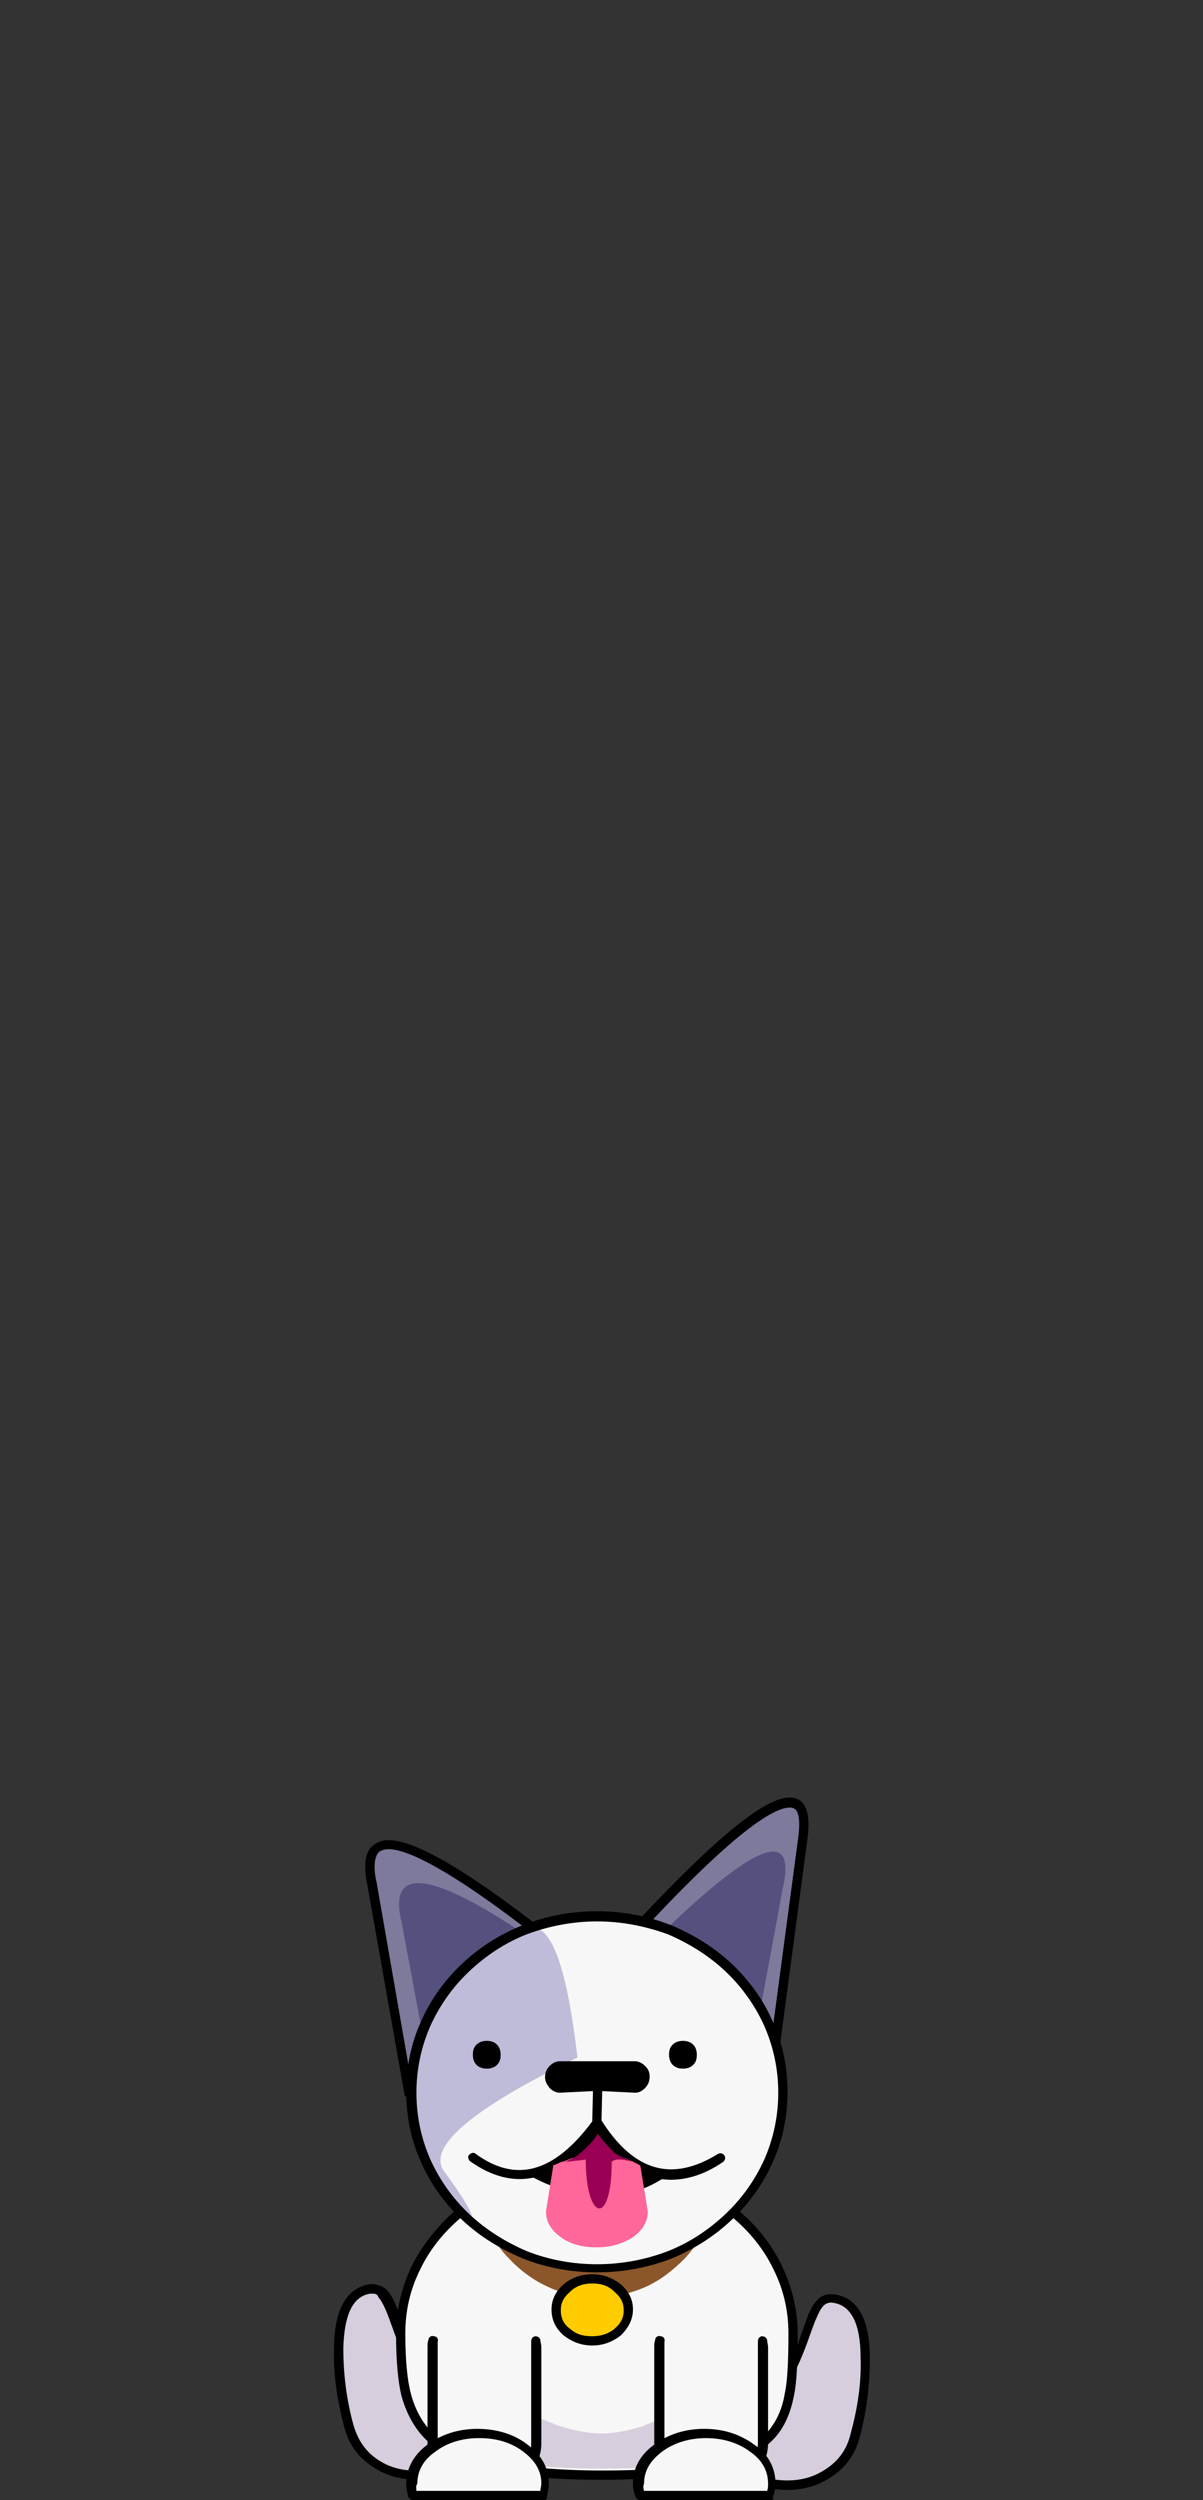 <?xml version="1.0" encoding="utf-8"?>
<!-- Generator: Adobe Illustrator 22.0.1, SVG Export Plug-In . SVG Version: 6.00 Build 0)  -->
<!DOCTYPE svg PUBLIC "-//W3C//DTD SVG 1.1//EN" "http://www.w3.org/Graphics/SVG/1.1/DTD/svg11.dtd">
<svg version="1.1" id="Layer_1" xmlns="http://www.w3.org/2000/svg" xmlns:xlink="http://www.w3.org/1999/xlink" x="0px" y="0px"
	 viewBox="0 0 130 270" style="enable-background:new 0 0 130 270;" xml:space="preserve">
<rect x="0" y="0" width="130" height="270" fill="#333333" stroke="none"/>
<style type="text/css">
	.st0{fill:#FF0000;}
	.st1{fill:#7D7A9C;}
	.st2{fill:#55517F;}
	.st3{fill:#D6CEDC;}
	.st4{fill:#F7F7F7;}
	.st5{fill:#8B572A;}
	.st6{fill:#BEBCD8;}
	.st7{fill:#FFCC00;}
	.st8{fill:#FF6699;}
	.st9{fill:#990053;}
</style>
<g>
	<path class="st0" d="M64.5,235.4L64.5,235.4L64.5,235.4L64.5,235.4h-0.2l0,0l0,0l0,0l-0.2-0.1l-0.1-0.2l0,0l0,0v-0.2v-11.2
		c0-0.3,0.2-0.5,0.5-0.5s0.5,0.2,0.5,0.5v0.6c0.2,0.1,0.4,0.3,0.4,0.5l-0.4,10v0.2l-0.1,0.2l-0.2,0.1l0,0l0,0L64.5,235.4z"/>
	<path d="M71.2,239.3L71.2,239.3l-12.3-0.5c-0.3,0-0.5-0.2-0.5-0.5s0.2-0.5,0.5-0.5l12.3,0.5c0.3,0,0.5,0.2,0.5,0.5
		C71.7,239,71.5,239.3,71.2,239.3z"/>
	<path class="st1" d="M67.9,209.4l15.8,12.1l3-22.5C88,190.9,81.7,194.4,67.9,209.4z"/>
	<path class="st2" d="M84.6,203.9l-3.2,17.2l-14.6-7.6C80.1,199.8,86.3,196.3,84.6,203.9z"/>
	<path d="M83.7,222c-0.1,0-0.2,0-0.3-0.1l-15.8-12.1c-0.1-0.1-0.2-0.2-0.2-0.4s0-0.3,0.1-0.4c13.5-14.7,17.1-15.4,18.7-14.7
		c1.1,0.5,1.4,2.1,1,4.7l-3,22.5c0,0.2-0.1,0.3-0.3,0.4L83.7,222z M68.6,209.4l14.7,11.2l2.9-21.7c0.3-2,0.2-3.3-0.4-3.6
		C84.7,194.8,81,195.9,68.6,209.4z"/>
	<path class="st3" d="M41.4,247.6c-0.4-0.4-0.9-0.5-1.5-0.4c-2.2,0.4-3.3,2.5-3.3,6.4c0,2.6,0.3,5.4,1.1,8.4
		c0.5,1.9,1.5,3.3,3.2,4.2c1.7,1,3.8,1.3,6.2,0.9c0.7-0.1,3-0.4,6.8-0.9c4-0.5,6.9-0.9,8.7-1.2c2.9-0.5,4.2-0.9,4.1-1.2
		c-0.1-0.4-2.4-0.6-6.9-0.8c-4.4-0.2-8-1.1-10.6-2.9c-2-1.3-3.6-3.2-4.8-5.6c-0.4-0.8-0.8-1.7-1.2-2.9c-0.5-1.4-0.8-2.2-0.9-2.4
		C42.1,248.5,41.7,247.9,41.4,247.6z"/>
	<path d="M45.1,267.8c-1.7,0-3.2-0.4-4.5-1.2c-1.7-1-2.9-2.5-3.4-4.5c-0.8-3-1.2-5.9-1.1-8.5c0-4.1,1.3-6.4,3.7-6.9
		c0.7-0.1,1.4,0.1,1.9,0.5c0.4,0.4,0.8,1,1.1,1.8c0.1,0.2,0.4,1,0.9,2.5c0.4,1.1,0.8,2.1,1.1,2.8c1.1,2.3,2.6,4.1,4.6,5.4
		c2.6,1.7,6.1,2.6,10.4,2.8c7.1,0.3,7.3,0.7,7.4,1.2c0.1,0.2,0,0.3-0.1,0.5c-0.2,0.3-0.7,0.7-4.5,1.3c-1.8,0.3-4.8,0.7-8.7,1.2
		c-3.8,0.5-6.1,0.8-6.8,0.9l0,0C46.4,267.7,45.8,267.8,45.1,267.8z M47.1,267.1L47.1,267.1L47.1,267.1z M40.3,247.7
		c-0.1,0-0.2,0-0.3,0c-1.9,0.3-2.8,2.3-2.9,5.9c0,2.6,0.3,5.4,1.1,8.3c0.5,1.7,1.4,3,2.9,3.9c1.6,1,3.6,1.2,5.8,0.9
		c0.7-0.1,2.9-0.4,6.8-0.9c4-0.5,6.9-0.9,8.7-1.2c1.5-0.2,2.4-0.4,2.9-0.6c-0.9-0.1-2.5-0.3-5.7-0.4c-4.5-0.2-8.2-1.2-10.9-3
		c-2.1-1.4-3.7-3.3-4.9-5.8c-0.4-0.8-0.8-1.8-1.2-2.9c-0.5-1.4-0.8-2.2-0.9-2.4c-0.3-0.7-0.6-1.2-0.8-1.4
		C40.8,247.8,40.6,247.7,40.3,247.7z"/>
	<path class="st3" d="M88.7,248.7c0.4-0.4,0.9-0.5,1.5-0.4c2.2,0.4,3.3,2.5,3.3,6.4c0,2.6-0.3,5.4-1.1,8.4c-0.5,1.9-1.5,3.3-3.2,4.2
		c-1.7,1-3.8,1.3-6.2,0.9c-0.7-0.1-3-0.4-6.8-0.9c-4-0.5-6.9-0.9-8.7-1.2c-2.9-0.5-4.2-0.9-4.1-1.2c0.1-0.4,2.4-0.6,6.9-0.8
		c4.4-0.2,8-1.1,10.6-2.9c2-1.3,3.6-3.2,4.8-5.6c0.4-0.8,0.8-1.7,1.2-2.9c0.5-1.4,0.8-2.2,0.9-2.4C88.1,249.6,88.4,249,88.7,248.7z"
		/>
	<path d="M85,268.9c-0.7,0-1.3-0.1-2-0.2l0,0c-0.7-0.1-3-0.4-6.8-0.9c-4-0.5-6.9-0.9-8.7-1.2c-3.8-0.6-4.3-1-4.5-1.3
		c-0.1-0.2-0.1-0.3-0.1-0.5c0.1-0.5,0.3-0.9,7.4-1.2c4.3-0.2,7.8-1.1,10.4-2.8c1.9-1.3,3.5-3.1,4.6-5.4c0.4-0.8,0.8-1.7,1.1-2.8
		c0.5-1.4,0.8-2.2,0.9-2.5c0.3-0.8,0.7-1.4,1.1-1.8c0.5-0.5,1.2-0.6,1.9-0.5c2.4,0.4,3.7,2.7,3.7,6.9c0,2.7-0.3,5.5-1.1,8.5
		c-0.5,2-1.7,3.5-3.4,4.5C88.2,268.5,86.7,268.9,85,268.9z M83.2,267.7c2.3,0.4,4.2,0.1,5.8-0.9c1.5-0.9,2.5-2.2,2.9-3.9
		c0.8-2.9,1.2-5.7,1.1-8.3c0-3.6-1-5.6-2.9-5.9c-0.4-0.1-0.8,0-1.1,0.3c-0.3,0.3-0.5,0.7-0.8,1.4c-0.1,0.2-0.3,0.7-0.9,2.4
		c-0.4,1.1-0.8,2.1-1.2,2.9c-1.2,2.5-2.8,4.4-4.9,5.8c-2.7,1.8-6.4,2.8-10.9,3c-3.2,0.1-4.8,0.3-5.7,0.4c0.6,0.1,1.5,0.3,2.9,0.6
		c1.8,0.3,4.7,0.7,8.7,1.2C80.2,267.3,82.5,267.6,83.2,267.7z"/>
	<path class="st4" d="M56.3,235.2c-2.5,0.9-4.8,2.2-6.7,3.9c-2,1.7-3.5,3.6-4.5,5.8c-1.1,2.3-1.7,4.6-1.7,7.1c0,2.9,0.2,5.1,0.6,6.6
		c0.5,2,1.4,3.6,2.8,4.8c1.5,1.3,3.7,2.3,6.6,2.9c3,0.6,7,1,11.9,1s8.8-0.3,11.7-1c2.7-0.6,4.8-1.6,6.1-2.9c1.2-1.2,2-2.7,2.4-4.8
		c0.3-1.4,0.4-3.6,0.4-6.6c0-2.5-0.6-4.8-1.7-7.1c-1.1-2.2-2.6-4.1-4.5-5.8s-4.2-3-6.7-3.9c-2.6-1-5.4-1.4-8.3-1.4
		S58.9,234.3,56.3,235.2z"/>
	<path d="M65.2,267.8c-4.9,0-9-0.3-12-1c-2.9-0.6-5.2-1.6-6.8-3c-1.4-1.2-2.4-2.9-3-5c-0.4-1.6-0.6-3.9-0.6-6.8c0-2.5,0.6-5,1.7-7.3
		c1.1-2.2,2.7-4.2,4.7-6c2-1.7,4.3-3.1,6.9-4c5.3-1.9,11.5-1.9,16.8,0c2.6,0.9,4.9,2.3,6.9,4s3.6,3.7,4.7,6s1.7,4.8,1.7,7.3
		c0,3.1-0.1,5.3-0.4,6.7c-0.4,2.1-1.2,3.8-2.5,5c-1.4,1.4-3.6,2.4-6.4,3C74,267.4,70.1,267.8,65.2,267.8z M64.5,234.3
		c-2.8,0-5.5,0.5-8.1,1.4c-2.5,0.9-4.7,2.2-6.6,3.8c-1.9,1.6-3.4,3.5-4.4,5.6c-1.1,2.2-1.6,4.5-1.6,6.9c0,2.8,0.2,5,0.6,6.5
		c0.5,1.9,1.4,3.4,2.6,4.5c1.4,1.2,3.6,2.2,6.3,2.8c2.9,0.6,6.9,1,11.8,1c4.8,0,8.7-0.3,11.6-1c2.6-0.6,4.6-1.5,5.9-2.8
		c1.1-1.1,1.9-2.6,2.2-4.5c0.3-1.3,0.4-3.6,0.4-6.5c0-2.4-0.5-4.7-1.6-6.9c-1-2.1-2.5-4-4.4-5.6s-4.1-2.9-6.6-3.8
		C70,234.8,67.3,234.3,64.5,234.3z"/>
	<path class="st3" d="M49.9,263.6c-0.5,0.3-0.8,0.6-1,0.8c-0.3,0.6,0.6,1,2.7,1.2c2.5,0.3,6.9,1,13.5,1c6.5,0,11-0.7,13.5-1
		c2.1-0.3,3-0.7,2.7-1.2c-0.1-0.2-0.4-0.5-1-0.8c-0.7-0.4-1.2-0.7-1.6-1c-1.4-0.9-2.1-1.6-2.1-2.2c0-0.7-0.3-1-0.9-1
		c-0.4,0-1.2,0.4-2.5,1c-1.5,0.7-2.8,1.2-3.7,1.6c-1.6,0.5-3.1,0.8-4.5,0.8s-2.9-0.3-4.5-0.8c-0.9-0.3-2.1-0.8-3.7-1.6
		c-1.2-0.6-2.1-0.9-2.5-1c-0.6-0.1-0.9,0.2-0.9,1c0,0.6-0.7,1.3-2.1,2.2C50.8,263.1,50.2,263.4,49.9,263.6z"/>
	<path class="st5" d="M74,223.5c-1.2-1.3-2.7-2.4-4.3-3.1c-1.7-0.8-3.4-1.1-5.2-1.1s-3.6,0.4-5.2,1.1c-1.6,0.7-3,1.8-4.3,3.1
		s-2.2,2.9-2.9,4.6c-0.7,1.8-1.1,3.7-1.1,5.6s0.4,3.9,1.1,5.6c0.7,1.7,1.6,3.3,2.9,4.6c1.2,1.3,2.7,2.4,4.3,3.1
		c1.7,0.8,3.4,1.1,5.2,1.1s3.6-0.4,5.2-1.1c1.6-0.7,3-1.8,4.3-3.1c1.2-1.3,2.2-2.9,2.9-4.6c0.7-1.8,1.1-3.7,1.1-5.6
		s-0.4-3.9-1.1-5.6C76.2,226.4,75.2,224.9,74,223.5z"/>
	<path class="st2" d="M42.4,207.1l3.3,17.8l18.8-10.7C48,201.7,40.6,199.3,42.4,207.1z"/>
	<path class="st1" d="M64.5,214.5l1.2-0.7c-18.9-15-27.4-18.4-25.5-10.3l4.2,22.5l2.2-1.3l-3.2-17.1
		C41.6,200.2,48.7,202.5,64.5,214.5z"/>
	<path d="M44.2,226.5H44c-0.2-0.1-0.3-0.2-0.3-0.4l-4-22.5c-0.5-2.4-0.2-3.9,0.9-4.5c1.7-1.1,6.2-0.7,24.3,14.3
		c0.1,0.1,0.2,0.3,0.2,0.4s-0.1,0.3-0.3,0.4l-1.1,0.7l0,0l-19.2,11.5C44.4,226.5,44.3,226.5,44.2,226.5z M42,199.7
		c-0.4,0-0.7,0.1-0.9,0.2c-0.8,0.5-0.7,2.2-0.4,3.4l3.8,21.8l19-11.5C49.6,202.1,44.1,199.7,42,199.7z M63.4,214.4L63.4,214.4
		L63.4,214.4z"/>
	<path class="st4" d="M72.3,208.5c-2.5-1-5.1-1.5-7.8-1.5c-2.7,0-5.3,0.5-7.8,1.5c-2.4,1-4.5,2.3-6.4,4.1s-3.3,3.8-4.3,6
		c-1.1,2.3-1.6,4.8-1.6,7.4c0,2.6,0.5,5,1.6,7.4c1,2.3,2.4,4.3,4.3,6c1.9,1.8,4,3.1,6.4,4.1c2.5,1,5.1,1.5,7.8,1.5s5.3-0.5,7.8-1.5
		c2.4-1,4.5-2.3,6.4-4.1s3.3-3.8,4.3-6c1.1-2.3,1.6-4.8,1.6-7.4c0-2.6-0.5-5-1.6-7.4c-1-2.3-2.4-4.3-4.3-6
		C76.9,210.8,74.7,209.5,72.3,208.5z"/>
	<path class="st6" d="M56.9,208.3c-2.4,1-4.6,2.3-6.5,4s-3.3,3.7-4.4,6c-1.1,2.3-1.6,4.8-1.6,7.3s0.5,5,1.6,7.3c1,2.2,2.5,4.2,4.4,6
		c0.2,0.2,0.4,0.3,0.6,0.5c-0.1-0.7-1.1-2.3-3-4.9c-1.9-2.6,2.9-6.7,14.4-12.3C61.2,211.9,59.4,207.3,56.9,208.3z"/>
	<path d="M73.8,220.4c-0.4,0-0.8,0.1-1.1,0.4c-0.3,0.3-0.4,0.6-0.4,1.1c0,0.4,0.1,0.8,0.4,1.1s0.7,0.4,1.1,0.4s0.8-0.1,1.1-0.4
		c0.3-0.3,0.4-0.6,0.4-1.1c0-0.4-0.1-0.8-0.4-1.1C74.6,220.5,74.2,220.4,73.8,220.4z"/>
	<path d="M52.6,220.4c-0.4,0-0.8,0.1-1.1,0.4c-0.3,0.3-0.4,0.6-0.4,1.1c0,0.4,0.1,0.8,0.4,1.1c0.3,0.3,0.7,0.4,1.1,0.4
		c0.4,0,0.8-0.1,1.1-0.4c0.3-0.3,0.4-0.6,0.4-1.1c0-0.4-0.1-0.8-0.4-1.1C53.4,220.5,53,220.4,52.6,220.4z"/>
	<path d="M64.5,245.4c-2.8,0-5.5-0.5-8-1.5c-2.4-1-4.7-2.4-6.6-4.2c-1.9-1.8-3.4-3.9-4.4-6.2c-1.1-2.4-1.6-5-1.6-7.6
		s0.5-5.2,1.6-7.6c1-2.3,2.5-4.4,4.4-6.2s4.1-3.2,6.6-4.2c5.1-2,10.9-2,16,0c2.4,1,4.7,2.4,6.6,4.2s3.4,3.9,4.4,6.2
		c1.1,2.4,1.6,5,1.6,7.6s-0.5,5.2-1.6,7.6c-1,2.3-2.5,4.4-4.4,6.2s-4.1,3.2-6.5,4.2C70,244.9,67.3,245.4,64.5,245.4z M64.5,207.5
		c-2.6,0-5.2,0.5-7.6,1.4c-2.3,0.9-4.4,2.3-6.2,4s-3.2,3.7-4.2,5.9c-1,2.3-1.5,4.7-1.5,7.2s0.5,4.9,1.5,7.2c1,2.2,2.4,4.2,4.2,5.9
		s3.9,3,6.2,4c4.8,1.9,10.4,1.9,15.3,0c2.3-0.9,4.4-2.3,6.2-4c1.8-1.7,3.2-3.7,4.2-5.9c1-2.3,1.5-4.7,1.5-7.2s-0.5-4.9-1.5-7.2
		c-1-2.2-2.4-4.2-4.2-5.9c-1.8-1.7-3.9-3-6.2-4C69.7,208,67.2,207.5,64.5,207.5z"/>
	<path d="M68.6,222.6h-8.1c-0.4,0-0.8,0.2-1.1,0.5c-0.3,0.3-0.5,0.7-0.5,1.2s0.2,0.8,0.5,1.2c0.3,0.3,0.7,0.5,1.1,0.5l4.1-0.2
		l0.2-1.1l-0.2,1.1l4,0.2c0.5,0,0.8-0.2,1.1-0.5c0.3-0.3,0.5-0.7,0.5-1.2s-0.1-0.8-0.5-1.2C69.4,222.8,69,222.6,68.6,222.6z"/>
	<path d="M72.5,235.4c-3,0-5.7-1.8-8-5.3c-4.3,5.6-8.9,6.7-13.7,3.3c-0.2-0.2-0.3-0.5-0.1-0.7s0.5-0.3,0.7-0.1
		c4.4,3.2,8.5,2,12.6-3.5l0.1-4.2c-0.1-0.1-0.1-0.3-0.1-0.4l0.2-0.9c0.1-0.3,0.3-0.4,0.6-0.4c0.3,0.1,0.4,0.3,0.4,0.6l-0.2,0.7
		c0,0.1,0.1,0.2,0.1,0.3L65,229c3.5,5.5,7.6,6.7,12.6,3.6c0.2-0.1,0.5-0.1,0.7,0.2c0.1,0.2,0.1,0.5-0.2,0.7
		C76.2,234.8,74.3,235.4,72.5,235.4z"/>
	<path class="st4" d="M46.7,253.5v10.3c0,1.2,0.4,2.3,1.3,3.2c0.9,0.9,1.9,1.4,3.2,1.4h2.1c1.2,0,2.3-0.5,3.2-1.4s1.3-2,1.3-3.2
		v-10.3c0-0.3,0-0.5-0.1-0.7h-11C46.7,253,46.7,253.2,46.7,253.5z"/>
	<path d="M53.3,268.9h-2.1c-1.4,0-2.6-0.5-3.5-1.5c-1-1-1.5-2.2-1.5-3.6v-10.3c0-0.3,0-0.6,0.1-0.8c0-0.3,0.3-0.5,0.6-0.4
		c0.3,0,0.5,0.3,0.4,0.6c0,0.2,0,0.4,0,0.7v10.3c0,1.1,0.4,2.1,1.2,2.9s1.7,1.2,2.8,1.2h2.1c1.1,0,2-0.4,2.8-1.2s1.2-1.8,1.2-2.9
		v-10.3c0-0.2,0-0.5,0-0.7c0-0.3,0.1-0.5,0.4-0.6c0.3,0,0.5,0.1,0.6,0.4c0,0.3,0.1,0.5,0.1,0.8v10.3c0,1.4-0.5,2.6-1.5,3.6
		C55.8,268.4,54.7,268.9,53.3,268.9z"/>
	<path class="st4" d="M56.8,264.4c-1.4-1.1-3.1-1.6-5.1-1.6s-3.7,0.5-5.1,1.6c-1.4,1-2.1,2.3-2.1,3.8c0,0.4,0.1,0.9,0.2,1.3h14.2
		c0.1-0.4,0.2-0.8,0.2-1.3C58.9,266.7,58.2,265.5,56.8,264.4z"/>
	<path d="M58.8,270H44.6c-0.2,0-0.4-0.2-0.5-0.4c-0.1-0.5-0.2-0.9-0.2-1.4c0-1.6,0.8-3.1,2.3-4.2c1.5-1.1,3.3-1.7,5.4-1.7
		c2.1,0,4,0.6,5.4,1.7c1.5,1.1,2.3,2.5,2.3,4.2c0,0.5-0.1,1-0.2,1.4C59.2,269.8,59,270,58.8,270z M45,269h13.4
		c0-0.3,0.1-0.5,0.1-0.8c0-1.3-0.6-2.4-1.9-3.4c-1.3-1-2.9-1.5-4.8-1.5c-1.9,0-3.5,0.5-4.8,1.5c-1.3,0.9-1.9,2.1-1.9,3.4
		C44.9,268.5,45,268.7,45,269z"/>
	<path class="st4" d="M82.3,252.8h-11c0,0.2-0.1,0.5-0.1,0.7v10.3c0,1.3,0.4,2.4,1.3,3.2c0.9,0.9,2,1.4,3.2,1.4h2.1
		c1.2,0,2.3-0.5,3.2-1.4c0.9-0.9,1.3-2,1.3-3.2v-10.3C82.4,253.2,82.4,253,82.3,252.8z"/>
	<path d="M77.8,268.9h-2.1c-1.4,0-2.6-0.5-3.6-1.5c-0.9-1-1.4-2.2-1.4-3.6v-10.3c0-0.3,0-0.5,0.1-0.8c0-0.3,0.3-0.5,0.6-0.4
		c0.3,0,0.5,0.3,0.4,0.6c0,0.2,0,0.4,0,0.6v10.3c0,1.2,0.4,2.1,1.1,2.9c0.8,0.8,1.7,1.2,2.9,1.2h2.1c1.1,0,2-0.4,2.8-1.2
		c0.8-0.8,1.2-1.7,1.2-2.9v-10.3c0-0.2,0-0.4,0-0.6c0-0.3,0.1-0.5,0.4-0.6c0.3,0,0.5,0.1,0.6,0.4c0,0.3,0.1,0.5,0.1,0.8v10.3
		c0,1.4-0.5,2.6-1.5,3.6C80.4,268.4,79.2,268.9,77.8,268.9z"/>
	<path class="st4" d="M76.2,262.8c-2,0-3.7,0.5-5.1,1.6c-1.4,1-2.1,2.3-2.1,3.8c0,0.5,0.1,0.9,0.2,1.3h14.1c0.1-0.4,0.2-0.9,0.2-1.3
		c0-1.5-0.7-2.8-2.1-3.8S78.2,262.8,76.2,262.8z"/>
	<path d="M83.3,270H69.2c-0.2,0-0.4-0.1-0.5-0.3c-0.2-0.5-0.3-1-0.3-1.5c0-1.7,0.8-3.1,2.3-4.2c1.5-1.1,3.3-1.7,5.4-1.7
		s3.9,0.6,5.4,1.7c1.6,1.1,2.3,2.6,2.3,4.2c0,0.5-0.1,1-0.3,1.5C83.7,269.9,83.5,270,83.3,270z M69.6,269h13.3
		c0.1-0.3,0.1-0.5,0.1-0.8c0-1.3-0.6-2.5-1.9-3.4c-1.3-1-3-1.5-4.8-1.5s-3.5,0.5-4.8,1.5s-1.9,2.1-1.9,3.4
		C69.5,268.5,69.5,268.7,69.6,269z"/>
	<path class="st7" d="M66.7,251.8c0.8-0.7,1.2-1.5,1.2-2.4s-0.4-1.7-1.2-2.4c-0.7-0.7-1.7-1-2.7-1s-2,0.3-2.7,1
		c-0.8,0.7-1.2,1.4-1.2,2.4c0,0.9,0.4,1.7,1.2,2.4c0.7,0.6,1.7,0.9,2.7,0.9S66,252.4,66.7,251.8z"/>
	<path d="M64,253.3c-1.2,0-2.2-0.4-3.1-1.1c-0.9-0.8-1.3-1.7-1.3-2.8s0.5-2,1.3-2.7s1.9-1.1,3.1-1.1s2.2,0.4,3.1,1.1
		c0.9,0.8,1.3,1.7,1.3,2.7c0,1.1-0.5,2-1.3,2.8C66.2,252.9,65.2,253.3,64,253.3z M64,246.6c-1,0-1.8,0.3-2.4,0.9c-0.7,0.6-1,1.2-1,2
		s0.3,1.5,1,2c0.7,0.6,1.4,0.8,2.4,0.8s1.8-0.3,2.4-0.8c0.7-0.6,1-1.2,1-2s-0.3-1.4-1-2C65.7,246.8,64.9,246.6,64,246.6z"/>
	<path d="M58.1,235.4c1.2,0.6,2.4,1,3.7,1.3c4,1,7.5,0.3,10.5-1.9c-1.8,0.3-3.6-0.6-5.5-2.5c-0.6-0.6-1.2-1.3-1.7-2.1l-0.6-0.9
		c0,0.7-0.8,1.7-2.6,3c-1.8,1.3-3.6,2.1-5.2,2.4L58.1,235.4z"/>
	<path class="st8" d="M67.6,233.1c-1.8-0.6-3.8-0.6-5.9,0c-0.2,0.1-0.5,0.2-0.7,0.3c-0.2,0-0.3,0.1-0.4,0.1
		c-0.3,0.1-0.5,0.3-0.8,0.3l-0.8,5c0,1.1,0.5,2,1.6,2.8s2.4,1.1,3.9,1.1s2.8-0.4,3.9-1.1c1.1-0.8,1.6-1.7,1.6-2.8l-0.8-4.9l-0.1-0.1
		c-0.2-0.1-0.4-0.2-0.6-0.3c-0.1-0.1-0.3-0.1-0.4-0.2C68,233.3,67.8,233.2,67.6,233.1z"/>
	<path class="st9" d="M62.5,232.7c-0.5,0.4-1,0.5-1.4,0.8c0.2-0.1,2-0.2,2.2-0.3c0,6.7,2.8,7.3,2.8,0.3c0.4-0.6,2.1-0.1,2.2,0
		c-0.5-0.4-1.5-0.6-2-1.1c-0.9-0.9-1.4-1.5-1.7-2C64.3,231,63.6,231.8,62.5,232.7z"/>
</g>
</svg>
